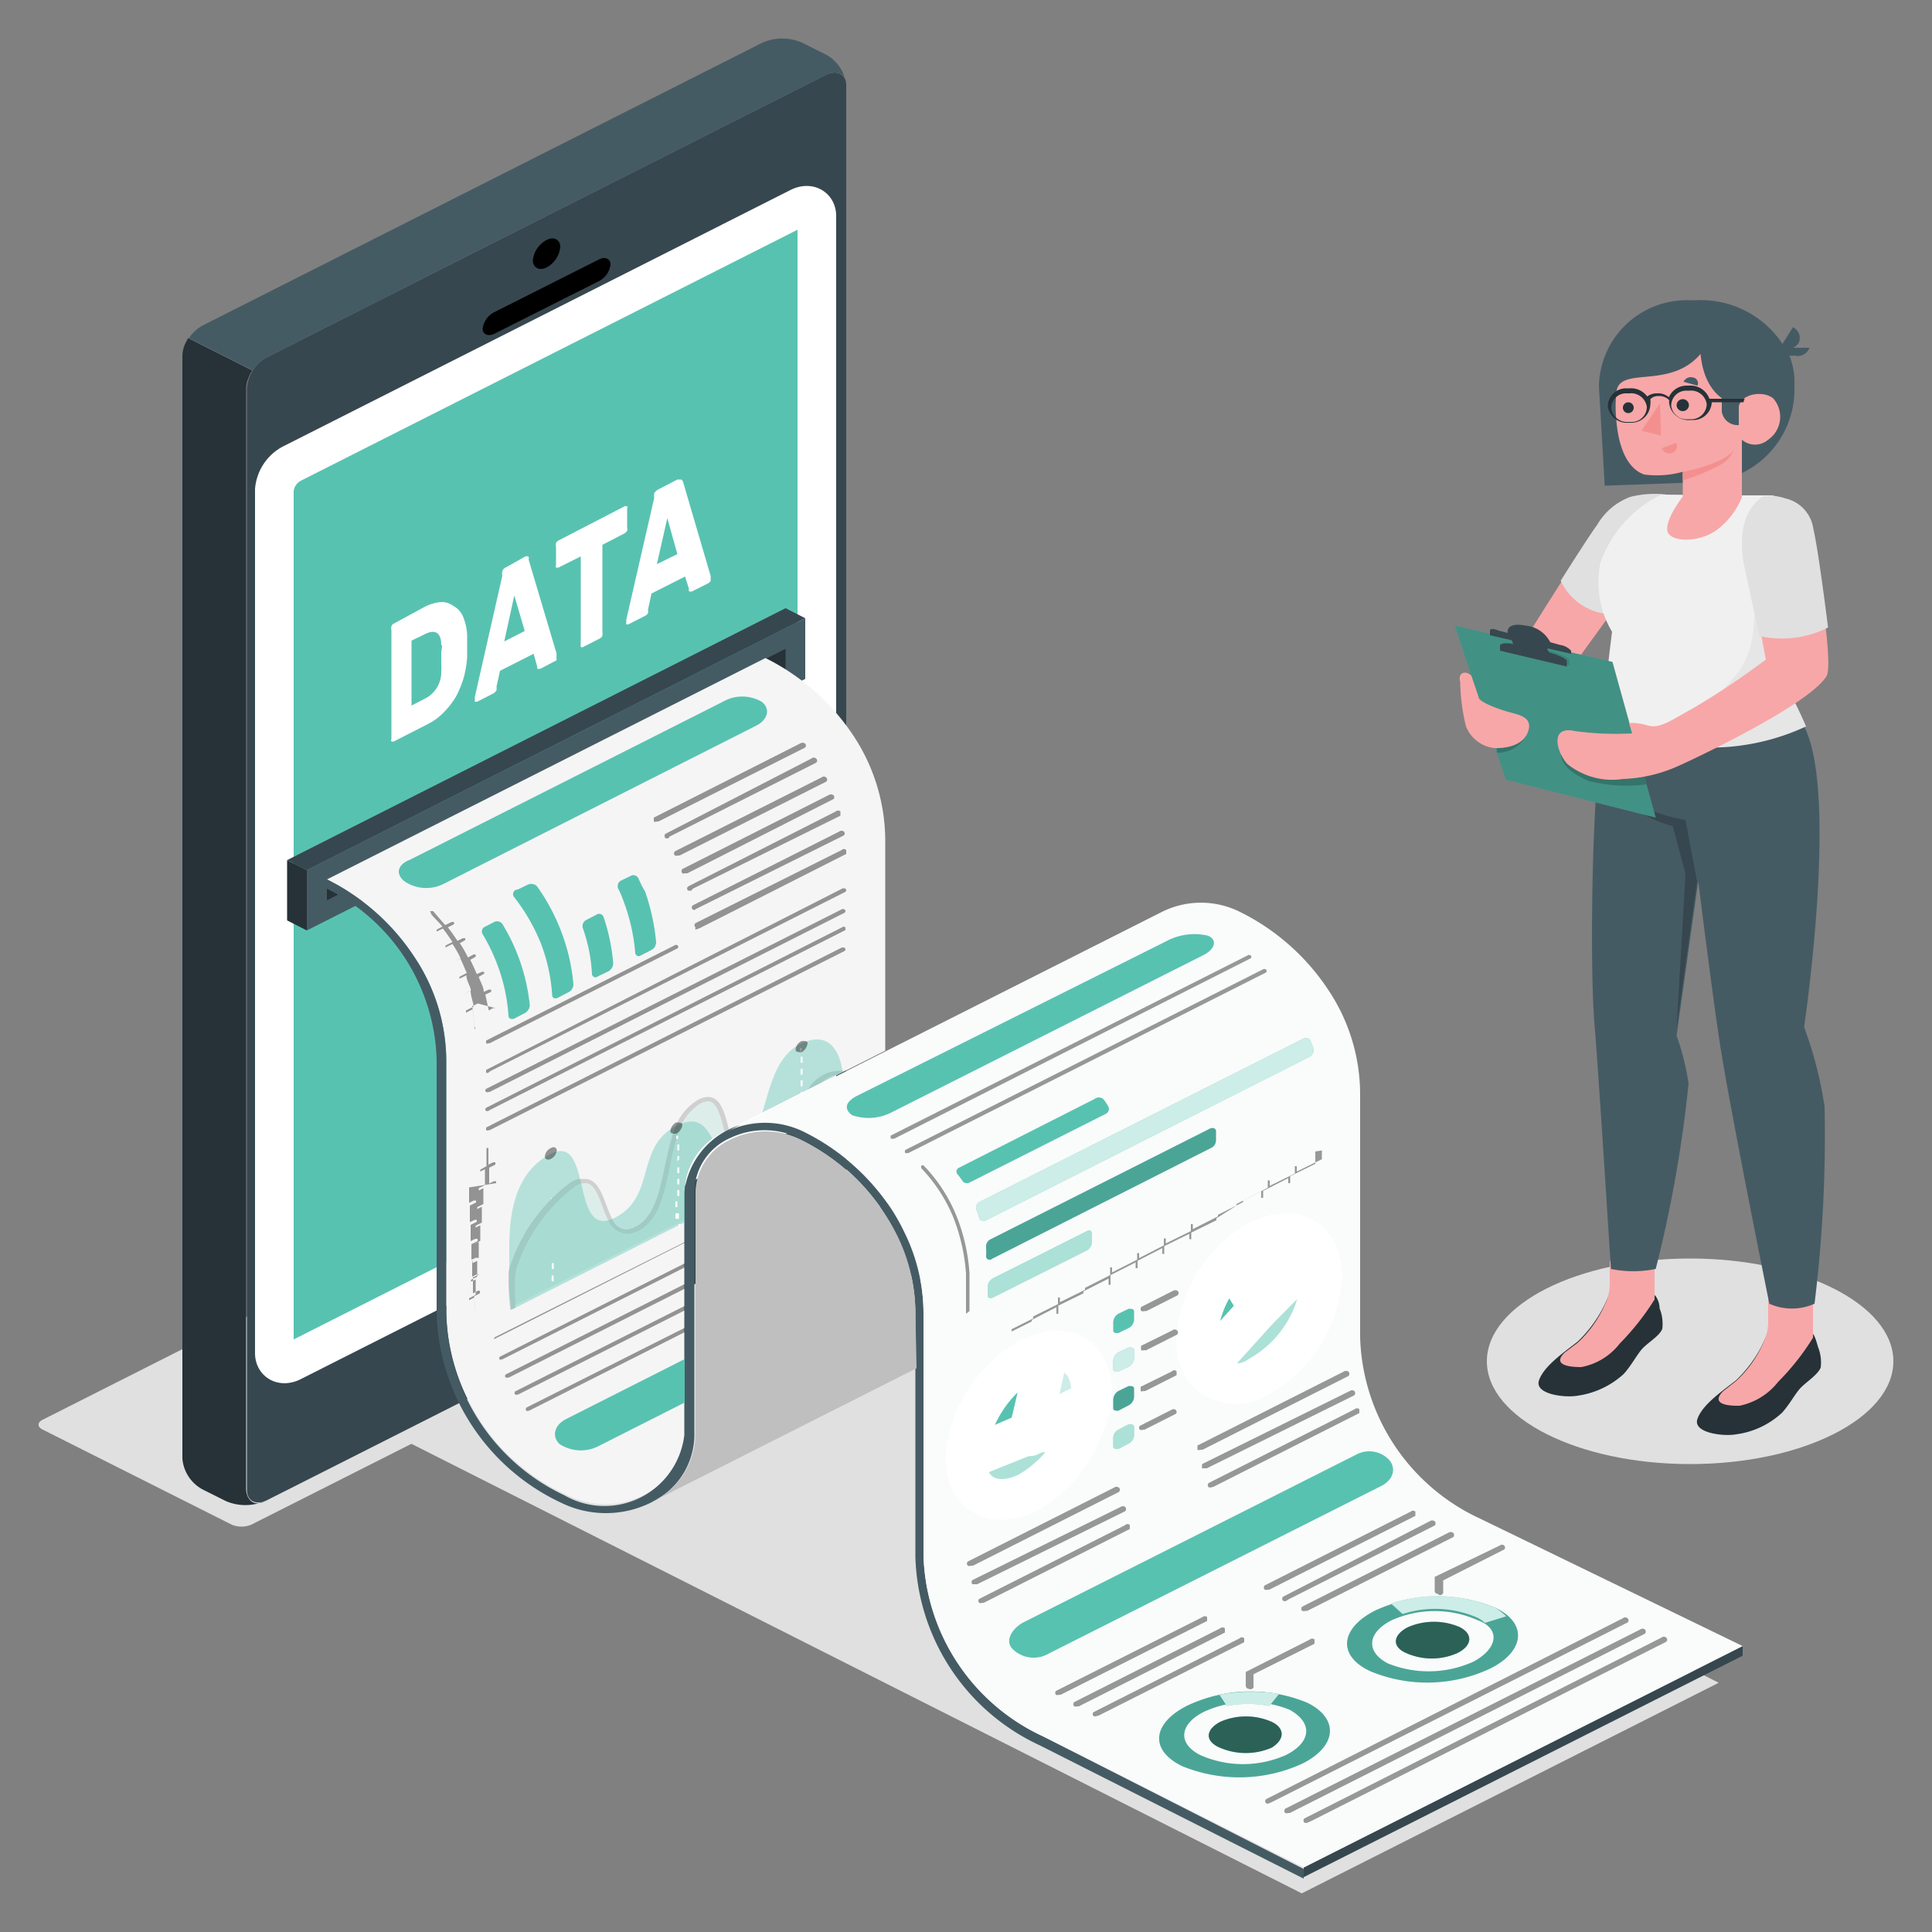 <svg xmlns="http://www.w3.org/2000/svg" xmlns:xlink="http://www.w3.org/1999/xlink" viewBox="0 0 50 50"><rect x="0" y="0" width="50" height="50" fill="#808080" stroke="none"/><defs><clipPath id="a"><path d="M22.91,27.19l-2.5,1.26-1.54.78-.15.07a1.75,1.75,0,0,0-1,1.53v6.29a1.72,1.72,0,0,1-.83,1.44,2.21,2.21,0,0,1-1.24.37,2.27,2.27,0,0,1-1-.25A5.32,5.32,0,0,1,11.55,34V27.47a4.86,4.86,0,0,0-.83-2.71,5.76,5.76,0,0,0-2.26-2l11.35-5.73h0a5.86,5.86,0,0,1,2.27,2,4.94,4.94,0,0,1,.83,2.71v5.45Z" fill="none"/></clipPath></defs><title>landing</title><ellipse cx="43.74" cy="35.23" rx="5.26" ry="2.66" fill="#e0e0e0"/><polygon points="10.16 37.12 33.69 49 44.48 43.55 20.94 31.67 10.16 37.12" fill="#e0e0e0"/><path d="M6,39.46,1.11,37c-.15-.07-.15-.19,0-.26l17.12-8.65a.62.62,0,0,1,.53,0l4.87,2.46c.14.07.14.19,0,.26L6.5,39.46A.67.67,0,0,1,6,39.46Z" fill="#e0e0e0"/><path d="M21.37,1.94,6.92,9.24a1,1,0,0,0-.53.8V38.56c0,.29.24.41.53.26l14.45-7.3a1,1,0,0,0,.53-.79V2.21C21.9,1.92,21.66,1.8,21.37,1.94ZM21.14,28.1c0,.25-.2.41-.45.53L7.55,35.27c-.25.13-.45,0-.45-.23V12.71A.86.86,0,0,1,7.55,12L20.69,5.39c.25-.13.45,0,.45.22Z" fill="#37474f"/><path d="M6.85,38.85a1.28,1.28,0,0,1-1,0l-.6-.3a1,1,0,0,1-.53-.8V9.21a.79.79,0,0,1,.09-.35l.06-.11h0l1.66.84h0a.56.56,0,0,0-.09.17.72.72,0,0,0-.07.28V38.56C6.39,38.83,6.59,39,6.85,38.85Z" fill="#263238"/><path d="M14.27,32.67c.46-.24.83-.05.83.42a1.56,1.56,0,0,1-.83,1.25c-.46.23-.83,0-.83-.42A1.56,1.56,0,0,1,14.27,32.67Z" fill="#58c2b1"/><path d="M14.15,6.21c.19-.1.35,0,.35.18a.68.68,0,0,1-.35.53c-.2.1-.36,0-.36-.18A.67.67,0,0,1,14.15,6.21Z"/><path d="M12.79,8.08l2.72-1.37c.16-.08.29,0,.29.13a.55.55,0,0,1-.29.43L12.79,8.64c-.17.08-.3,0-.3-.13A.56.56,0,0,1,12.79,8.08Z"/><path d="M21.14,28.07c0,.26-.2.42-.45.54L7.55,35.25c-.25.12-.45,0-.45-.23V12.68A.86.86,0,0,1,7.55,12L20.69,5.36c.25-.12.45,0,.45.23Z" fill="#58c2b1" stroke="#fff" stroke-miterlimit="10"/><path d="M21.89,2.14c0-.24-.25-.33-.52-.2L6.92,9.24a1,1,0,0,0-.37.35L4.89,8.75a1,1,0,0,1,.38-.34l14.45-7.3a1.28,1.28,0,0,1,1.05,0l.6.3A1,1,0,0,1,21.89,2.14Z" fill="#455b64"/><path d="M11,15.7a1.18,1.18,0,0,1,.41-.12.51.51,0,0,1,.32.1A.56.56,0,0,1,12,16a1.38,1.38,0,0,1,.09.45V17a2.54,2.54,0,0,1-.09.54,2.65,2.65,0,0,1-.2.49,2.15,2.15,0,0,1-.32.41,1.49,1.49,0,0,1-.41.3l-.88.45s-.05,0-.06,0a.08.08,0,0,1,0-.07V16.3a.16.16,0,0,1,0-.09.11.11,0,0,1,.06-.07Zm.42,1c0-.33-.16-.43-.44-.28l-.33.16v1.68l.35-.18a.77.77,0,0,0,.42-.72,1.09,1.09,0,0,0,0-.18v-.31A1,1,0,0,0,11.44,16.7Z" fill="#fff"/><path d="M13.58,14.41a.09.09,0,0,1,.1,0,.1.1,0,0,1,0,.07l.72,2.42a.13.13,0,0,1,0,.06.19.19,0,0,1,0,.07.1.1,0,0,1,0,.06L14,17.3a.12.12,0,0,1-.1,0s0,0,0-.06l-.09-.32-.87.44-.09.41a.36.36,0,0,1,0,.09.2.2,0,0,1-.09.09l-.41.21a0,0,0,0,1-.06,0,.08.08,0,0,1,0-.05.45.45,0,0,1,0-.08l.71-3.13a.31.31,0,0,1,0-.12.17.17,0,0,1,.1-.1Zm-.53,2.19.53-.27-.27-.92Z" fill="#fff"/><path d="M16.17,13.1h.06a.09.09,0,0,1,0,.07v.47a.19.19,0,0,1,0,.1l-.06.06-.58.3v2.26a.29.29,0,0,1,0,.09.14.14,0,0,1-.06.07l-.43.22a.06.06,0,0,1-.07,0,.12.12,0,0,1,0-.07V14.4l-.58.29h-.06a.09.09,0,0,1,0-.07v-.47a.22.22,0,0,1,0-.1.17.17,0,0,1,.06-.06Z" fill="#fff"/><path d="M17.53,12.41s.08,0,.1,0a.12.12,0,0,1,.05.07l.71,2.42a.14.14,0,0,1,0,.06.31.31,0,0,1,0,.08l-.05.05-.42.21a.1.1,0,0,1-.09,0,.09.09,0,0,1,0-.06l-.1-.32-.87.44-.09.42a.23.23,0,0,1,0,.09.21.21,0,0,1-.1.08l-.41.21h-.05a.14.14,0,0,1,0-.06.2.2,0,0,1,0-.07l.72-3.14a.56.56,0,0,1,0-.12.24.24,0,0,1,.1-.1ZM17,14.6l.53-.26-.26-.93Z" fill="#fff"/><path d="M43,12.8a1.7,1.7,0,0,0-1.43.57c-.39.4-2.28,3.47-2.28,3.47s.36.87,1.13.79l1.45-2Z" fill="#f7a7a8"/><path d="M43.13,12.8a2.56,2.56,0,0,0-.94.06,1.67,1.67,0,0,0-.86.73c-.21.28-.94,1.44-.94,1.44a1.51,1.51,0,0,0,1.37.87Z" fill="#e0e0e0"/><path d="M45.76,34.59v-.14a3.33,3.33,0,0,1-.83,1.27c-.37.29-.87.63-1,1s.69.46,1,.4a2.16,2.16,0,0,0,1.19-.56c.19-.21.32-.46.46-.62s.47-.36.54-.55a1.07,1.07,0,0,0-.07-.53c-.05-.18-.11-.38-.18-.36v.11a1,1,0,0,1-.58.17C46.17,34.74,45.76,34.71,45.76,34.59Z" fill="#263238"/><path d="M44.6,36l.33-.26a2.94,2.94,0,0,0,.71-1,1.25,1.25,0,0,0,.12-.54v-.58h1.16v1h0v0h0a6.32,6.32,0,0,1-.9,1.14,1.7,1.7,0,0,1-1,.62C44.54,36.39,44.32,36.27,44.6,36Z" fill="#f7a7a8"/><path d="M41.66,33.59v-.14a3.33,3.33,0,0,1-.83,1.27c-.37.29-.87.63-1,1s.69.46,1,.4a2.23,2.23,0,0,0,1.19-.56c.19-.21.32-.46.46-.63s.47-.35.54-.54a1.07,1.07,0,0,0-.07-.53c0-.18-.11-.38-.18-.36v.11a1,1,0,0,1-.58.17C42.07,33.73,41.66,33.7,41.66,33.59Z" fill="#263238"/><path d="M40.5,35l.33-.25a3,3,0,0,0,.71-1,1.25,1.25,0,0,0,.12-.54v-.58h1.16v1h0v0h0a6.69,6.69,0,0,1-.9,1.14,1.64,1.64,0,0,1-1,.61C40.44,35.38,40.22,35.26,40.5,35Z" fill="#f7a7a8"/><path d="M46.69,18.8c.9,1.72,0,7.78,0,7.78a10.32,10.32,0,0,1,.53,2.06,35.59,35.59,0,0,1-.26,5.1,1.43,1.43,0,0,1-1.17,0s-1.11-5.49-1.31-6.94c-.19-1.26-.53-4-.53-4l-.56,4a6.75,6.75,0,0,1,.31,1.24,33,33,0,0,1-.85,4.8,2.89,2.89,0,0,1-1.16,0s-.33-5.24-.42-6.27c-.15-1.71-.06-7.07.3-8.09Z" fill="#455b64"/><path d="M43.92,22.81l-.3-1.59a5,5,0,0,1-1.79-.69,3.17,3.17,0,0,0,1.46.85l.33,1.23-.23,4Z" fill="#37474f"/><path d="M45.1,12.82h0l.71,0c.49,0,.61.68.82,1.05a1.54,1.54,0,0,1,0,1.31l-.8,2s.37.8.81,1.55c-2,1-4.54.47-5.15-.25,0-.15.13-1.35.23-2.13a2.48,2.48,0,0,1-.3-1.79A3.1,3.1,0,0,1,43,12.8Z" fill="#f1f0f0"/><path d="M46.83,9l-.42,0a.45.45,0,0,0,.13-.11.3.3,0,0,0-.14-.42l-.27.43A2.53,2.53,0,0,0,43.9,7.77h-.22A2.27,2.27,0,0,0,41.38,10c.07,1.21.15,2.57.15,2.57L44,12.48a2.4,2.4,0,0,0,2.44-2.37l0-.32a2,2,0,0,0-.13-.59.21.21,0,0,0,.12,0A.33.33,0,0,0,46.83,9Z" fill="#455b64"/><path d="M41.83,10.17a3.42,3.42,0,0,0,0,.7c.09,1.09.52,1.34.72,1.41a2.5,2.5,0,0,0,1-.07v.64s-.45.58-.4.88.78.33,1.26,0a2,2,0,0,0,.67-.86V11.38a.52.52,0,0,0,.68,0,.72.72,0,0,0,.13-1.07c-.26-.21-.8-.12-.88.18,0,0-.88-.06-1-1.33C43.2,10.11,41.88,9.44,41.83,10.17Z" fill="#f7a7a8"/><path d="M45,10.43,45,11h0a.41.41,0,0,1-.44-.35l0-.6Z" fill="#455b64"/><path d="M43.39,10.49a.16.16,0,0,0,.16.15.16.16,0,0,0,.16-.15.16.16,0,0,0-.32,0Z" fill="#263238"/><path d="M43.38,11.46,43,11.6a.23.23,0,0,0,.29.12A.19.19,0,0,0,43.38,11.46Z" fill="#f3908f"/><path d="M43.57,9.88l.36.1a.15.15,0,0,0-.11-.21A.21.21,0,0,0,43.57,9.88Z" fill="#455b64"/><path d="M42,10.55a.14.14,0,0,0,.16.14.14.14,0,1,0-.16-.14Z" fill="#263238"/><polygon points="42.96 10.44 42.99 11.27 42.48 11.15 42.96 10.44" fill="#f3908f"/><path d="M43.55,12.21c.4-.07,1.22-.31,1.33-.6a.76.76,0,0,1-.27.37,4.73,4.73,0,0,1-1.06.45Z" fill="#f3908f"/><path d="M44.59,19c.66-.14.79-.35.61-.93,0,0,0,0,0-.06-.13-.27-.65-.11-.65-.11s.21-.23.45-.52a2.24,2.24,0,0,0,.38-1.13l.09-1a.63.63,0,0,0,.32-.77l.8-.43.14.1a1.55,1.55,0,0,1,0,1.1l-.8,2a11.15,11.15,0,0,1,.81,1.55,5.85,5.85,0,0,1-4.31.25A6.61,6.61,0,0,0,44.59,19Z" fill="#e6e6e6"/><path d="M45.15,10.32l-.91,0a.52.52,0,0,0-.52-.34h-.08a.5.5,0,0,0-.45.3.42.42,0,0,0-.3-.1.4.4,0,0,0-.26.08.52.52,0,0,0-.46-.21h-.08a.47.47,0,0,0-.48.47.5.5,0,0,0,.54.42h.07a.49.49,0,0,0,.49-.47.57.57,0,0,0,0-.14.28.28,0,0,1,.22-.08.34.34,0,0,1,.27.11h0a.28.28,0,0,0,0,.09.5.5,0,0,0,.54.42h.07a.48.48,0,0,0,.49-.46v0l.82,0Zm-2.93.6h-.08a.41.41,0,0,1-.44-.35.38.38,0,0,1,.4-.39h.07a.41.41,0,0,1,.45.35A.39.39,0,0,1,42.22,10.92Zm1.55-.07h-.08a.4.4,0,0,1-.44-.35.39.39,0,0,1,.4-.39h.07a.41.41,0,0,1,.45.35A.4.4,0,0,1,43.77,10.85Z" fill="#263238"/><polygon points="37.65 16.19 41.73 17.13 42.85 21.16 38.97 20.18 37.65 16.19" fill="#58c2b1"/><polygon points="37.65 16.19 41.73 17.13 42.85 21.16 38.97 20.18 37.65 16.19" opacity="0.25"/><path d="M40.4,19.52c0,.22.2.47.71.69a4,4,0,0,0,1.5.09l-.14-.5Z" opacity="0.2"/><g opacity="0.2"><path d="M39.49,19.05a.83.83,0,0,1-.75.43l0-.12Z"/></g><g opacity="0.1"><path d="M38.88,16.83l0-.14c0-.07.22-.07.54,0l.6.13c.31.08.58.19.6.27l0,.13Z"/></g><path d="M38.56,16.32c0-.05.09-.06.22,0l.24.06s-.07-.29.46-.19a.8.8,0,0,1,.64.43l.25.07a.48.48,0,0,1,.29.15l0,.08-2.1-.48Z" fill="#37474f"/><path d="M38.85,16.46c.2.05.28.07.3.18a1.55,1.55,0,0,1,.05.23l.93.22s0-.17-.06-.24,0-.1.17-.07v-.05l-1.46-.32Z" fill="#37474f"/><path d="M38.82,16.84l0-.13c0-.08.22-.08.53,0l.6.14c.32.07.59.19.6.26l0,.14Z" fill="#37474f"/><path d="M38.08,17.49l.19.56c0,.11.49.3.79.38s.62.15.48.52-.62.42-.87.41a.9.9,0,0,1-.73-.56,5.09,5.09,0,0,1-.15-1.15C37.72,17.4,37.93,17.34,38.08,17.49Z" fill="#f7a7a8"/><path d="M45.72,12.85a1.11,1.11,0,0,1,1.15.84c.09.55.6,3.48.4,3.81-.47.76-3.55,2.2-3.85,2.33a3.8,3.8,0,0,1-1.42.33,1.85,1.85,0,0,1-1.44-.39c-.29-.33-.45-1,.2-.85a7.8,7.8,0,0,0,1.48.06l-.08-.27a1.46,1.46,0,0,1,.5.07c.32.08.62-.16,1.19-.47a20.57,20.57,0,0,0,1.85-1.24l-.46-2.44A3.61,3.61,0,0,1,45.72,12.85Z" fill="#f7a7a8"/><path d="M45.62,12.85a1.19,1.19,0,0,1,.59.05.94.94,0,0,1,.72.79c.13.54.38,2.55.38,2.55a2.65,2.65,0,0,1-1.78.22l-.39-1.82S44.83,13.37,45.62,12.85Z" fill="#e0e0e0"/><polygon points="7.94 22.52 20.84 16 20.84 17.57 7.94 24.08 7.94 22.52" fill="#455b64"/><polygon points="8.46 22.78 8.46 23.3 20.33 17.31 20.33 16.79 8.46 22.78" fill="#263238"/><polygon points="7.94 22.52 7.43 22.26 20.33 15.74 20.84 16 7.94 22.52" fill="#37474f"/><polygon points="7.43 22.26 7.94 22.52 7.94 24.08 7.43 23.82 7.43 22.26" fill="#263238"/><polygon points="45.1 42.85 33.74 48.58 33.74 48.33 45.1 42.6 45.1 42.85" fill="#37474f"/><path d="M22.91,27.19l-2.5,1.26-1.54.78-.15.07a1.75,1.75,0,0,0-1,1.53v6.29a1.72,1.72,0,0,1-.83,1.44,2.21,2.21,0,0,1-1.24.37,2.27,2.27,0,0,1-1-.25A5.32,5.32,0,0,1,11.55,34V27.47a4.86,4.86,0,0,0-.83-2.71,5.76,5.76,0,0,0-2.26-2l11.35-5.73h0a5.86,5.86,0,0,1,2.27,2,4.94,4.94,0,0,1,.83,2.71v5.45Z" fill="#f5f5f5"/><path d="M27,44.94a5.33,5.33,0,0,1-3.1-4.69V34a4.73,4.73,0,0,0-.49-2.1,5.24,5.24,0,0,0-.34-.61,5.79,5.79,0,0,0-2.27-2h0a2.08,2.08,0,0,0-3.09,1.56v6.29a2.08,2.08,0,0,1-3.1,1.56A5.32,5.32,0,0,1,11.55,34V27.47a4.86,4.86,0,0,0-.83-2.71,5.76,5.76,0,0,0-2.26-2V23a5.09,5.09,0,0,1,2.84,4.43V34a5.59,5.59,0,0,0,3.22,4.89,2.63,2.63,0,0,0,2.32,0l.13-.07h0a1.94,1.94,0,0,0,1-1.68V30.83a1.55,1.55,0,0,1,.91-1.37,2.06,2.06,0,0,1,1.81,0A5.49,5.49,0,0,1,23.23,32a4.57,4.57,0,0,1,.46,2v6.29a5.55,5.55,0,0,0,3.22,4.88l6.83,3.45v-.25Z" fill="#455b64"/><path d="M45.1,42.6,33.74,48.33,27,44.94a5.33,5.33,0,0,1-3.1-4.69V34a4.73,4.73,0,0,0-.49-2.1,5.24,5.24,0,0,0-.34-.61,5.79,5.79,0,0,0-2.27-2,2.27,2.27,0,0,0-2,0l1.54-.78,3.09-1.56,6.62-3.34h0a2.26,2.26,0,0,1,2.06,0,5.83,5.83,0,0,1,2.26,2,4.86,4.86,0,0,1,.83,2.71v6.29a5.34,5.34,0,0,0,3.1,4.69Z" fill="#fafbfb"/><path d="M23.69,34a4.57,4.57,0,0,0-.46-2,5.49,5.49,0,0,0-2.51-2.51,2.06,2.06,0,0,0-1.81,0A1.55,1.55,0,0,0,18,30.83v6.29a1.94,1.94,0,0,1-1,1.68h0l-.13.07,6.85-3.46Z" fill="#e0e0e0"/><path d="M23.69,34a4.57,4.57,0,0,0-.46-2,5.49,5.49,0,0,0-2.51-2.51,2.06,2.06,0,0,0-1.81,0A1.55,1.55,0,0,0,18,30.83v6.29a1.94,1.94,0,0,1-1,1.68h0l-.13.07,6.85-3.46Z" opacity="0.15"/><g clip-path="url(#a)"><path d="M10.47,22.81a1,1,0,0,0,1,.07l8.1-4.1c.3-.15.38-.44.14-.62a1,1,0,0,0-1,0l-8.1,4.09C10.27,22.38,10.24,22.63,10.47,22.81Z" fill="#58c2b1"/><path d="M17,21.26a.09.09,0,0,1-.08,0s0-.08,0-.1l3.79-1.92a.11.11,0,0,1,.12,0,.07.07,0,0,1,0,.11l-3.79,1.91Z" opacity="0.4"/><path d="M17.3,21.69a.09.09,0,0,1-.08,0,.08.08,0,0,1,0-.11L21,19.63a.09.09,0,0,1,.12,0,.07.07,0,0,1,0,.11l-3.79,1.91Z" opacity="0.4"/><path d="M17.54,22.14a.08.08,0,0,1-.07,0,.07.07,0,0,1,0-.11l3.79-1.91a.09.09,0,0,1,.12,0,.07.07,0,0,1,0,.11l-3.79,1.91Z" opacity="0.4"/><path d="M17.74,22.6a.12.12,0,0,1-.08,0,.08.08,0,0,1,0-.11l3.78-1.91a.11.11,0,0,1,.13,0,.07.07,0,0,1,0,.1l-3.78,1.92Z" opacity="0.4"/><path d="M17.89,23.05s-.07,0-.08,0a.07.07,0,0,1,0-.11L21.63,21a.09.09,0,0,1,.12,0s0,.08,0,.11L17.93,23Z" opacity="0.4"/><path d="M18,23.54a.08.08,0,0,1-.07,0,.07.07,0,0,1,0-.11l3.79-1.91a.1.1,0,0,1,.12,0,.07.07,0,0,1,0,.1L18,23.53Z" opacity="0.4"/><path d="M18,24.06A.1.1,0,0,1,18,24a.07.07,0,0,1,0-.11L21.78,22a.08.08,0,0,1,.12,0s0,.08,0,.1l-3.79,1.92Z" opacity="0.4"/><path d="M12.64,27.76a.06.06,0,0,1-.06,0,0,0,0,0,1,0-.07L21.79,23a.1.1,0,0,1,.09,0,.05.05,0,0,1,0,.08l-9.19,4.64Z" opacity="0.4"/><path d="M12.64,28.26a.06.06,0,0,1-.06,0,.05.05,0,0,1,0-.08l9.19-4.64a.08.08,0,0,1,.09,0,.05.05,0,0,1,0,.08l-9.19,4.64Z" opacity="0.4"/><path d="M12.64,28.75a.08.08,0,0,1-.06,0,.05.05,0,0,1,0-.08L21.79,24a.07.07,0,0,1,.09,0,0,0,0,0,1,0,.07l-9.19,4.65Z" opacity="0.4"/><path d="M12.64,29.25a.06.06,0,0,1-.06,0,0,0,0,0,1,0-.07l9.19-4.65a.1.1,0,0,1,.09,0,.05.05,0,0,1,0,.08l-9.19,4.64Z" opacity="0.4"/><path d="M12.64,27a.06.06,0,0,1-.06,0,0,0,0,0,1,0-.07l4.87-2.46a.07.07,0,0,1,.09,0,.05.05,0,0,1,0,.07L12.67,27Z" opacity="0.4"/><path d="M12.5,24.19a5,5,0,0,1,.45,1,4.58,4.58,0,0,1,.21,1.1c0,.07.07.1.15.07l.27-.14a.24.24,0,0,0,.13-.21A5,5,0,0,0,13,23.91a.17.17,0,0,0-.21-.05l-.27.14A.14.14,0,0,0,12.5,24.19Z" fill="#58c2b1"/><path d="M13.3,23.21A4.93,4.93,0,0,1,14,24.42a4.58,4.58,0,0,1,.29,1.33c0,.08.07.11.15.07l.27-.14a.23.23,0,0,0,.13-.21,5.05,5.05,0,0,0-.3-1.32,5.16,5.16,0,0,0-.64-1.21.21.21,0,0,0-.23-.05l-.27.13A.12.12,0,0,0,13.3,23.21Z" fill="#58c2b1"/><path d="M15.44,23.67l-.27.14a.18.18,0,0,0-.09.2,4.18,4.18,0,0,1,.24,1.19.09.09,0,0,0,.15.07l.27-.13a.24.24,0,0,0,.13-.21,5,5,0,0,0-.25-1.2A.12.12,0,0,0,15.44,23.67Z" fill="#58c2b1"/><path d="M16.52,22.73a.14.14,0,0,0-.2-.06l-.27.13A.17.17,0,0,0,16,23a2.52,2.52,0,0,1,.14.33,4.92,4.92,0,0,1,.3,1.33.09.09,0,0,0,.14.07l.27-.14a.23.23,0,0,0,.13-.21,5.47,5.47,0,0,0-.29-1.32C16.61,22.94,16.57,22.83,16.52,22.73Z" fill="#58c2b1"/><path d="M12.82,26.09a0,0,0,0,0-.06,0l-.11.06-.09-.41.15-.07a0,0,0,0,0,0-.06s0,0-.06,0l-.13.06c0-.13-.09-.26-.13-.39l.14-.08a0,0,0,0,0,0-.05s0,0-.06,0l-.13.06c-.05-.12-.11-.25-.17-.37h0l.14-.08a0,0,0,0,0,0-.05.06.06,0,0,0-.07,0l-.13.07a2.71,2.71,0,0,0-.21-.37l.14-.08s0,0,0-.05a0,0,0,0,0-.06,0l-.14.07c-.08-.12-.16-.24-.25-.35l.16-.08s0,0,0-.06a0,0,0,0,0-.06,0l-.17.08-.31-.36s0,0-.06,0,0,0,0,.05.21.23.3.35l-.15.08s0,0,0,.05,0,0,0,0h0l.16-.08c.09.11.17.23.25.35l-.18.09a0,0,0,0,0,0,.05l0,0h0l.18-.09a2.71,2.71,0,0,1,.21.37l-.19.09s0,0,0,0,0,0,0,0h0l.18-.09h0c.06.12.11.25.17.38l-.19.1s0,0,0,.05a.05.05,0,0,0,0,0h0l.18-.09c0,.13.09.26.12.39l-.18.1s0,0,0,0,0,0,0,0h0l.17-.09c0,.14.06.27.08.41l-.2.1a0,0,0,0,0,0,.06l0,0h0l.17-.09a4.4,4.4,0,0,1,.05.51.07.07,0,0,0,0,0h0s.05,0,0-.05a5,5,0,0,0-.06-.54l.15-.07A0,0,0,0,0,12.82,26.09Z" opacity="0.4"/><g opacity="0.15"><path d="M13.28,33.8a6.7,6.7,0,0,1,0-.89,4.44,4.44,0,0,1,1.6-2.28.89.89,0,0,1,.19-.07h.09c.26,0,.38.33.5.64a3.34,3.34,0,0,0,.16.38.47.47,0,0,0,.41.29.6.6,0,0,0,.27-.07c.49-.24.63-.9.78-1.59a6.87,6.87,0,0,1,.23-.92,1.31,1.31,0,0,1,.6-.78.46.46,0,0,1,.23-.07c.28,0,.39.44.49.86a3.33,3.33,0,0,0,.2.65c.11.21.24.31.41.31a.75.75,0,0,0,.3-.08,2,2,0,0,0,.94-1.31,1.59,1.59,0,0,1,.68-1,.75.75,0,0,1,.3-.08l.12,0a1.67,1.67,0,0,1,0,.24v1a2.82,2.82,0,0,0,.05.47Z" fill="#58c2b1"/><path d="M21.88,29.52c0-.15,0-.32-.05-.5V28a1.68,1.68,0,0,0,0-.28.53.53,0,0,0-.18,0h0a.75.75,0,0,0-.33.09c-.87.45-.54,1.77-1.63,2.32a.56.56,0,0,1-.26.07.4.4,0,0,1-.35-.27c-.26-.51-.25-1.54-.75-1.54a.56.56,0,0,0-.26.07,1.4,1.4,0,0,0-.63.82c-.32.89-.3,2.14-1,2.47a.49.49,0,0,1-.24.07.41.41,0,0,1-.35-.26c-.21-.39-.29-1.05-.72-1.05H15a.59.59,0,0,0-.22.08,4.44,4.44,0,0,0-1.62,2.31,6.44,6.44,0,0,0,.05,1l.13-.06a.33.33,0,0,1,0-.12,5.3,5.3,0,0,1,0-.8,4.35,4.35,0,0,1,1.56-2.23.67.67,0,0,1,.18-.07h.07c.22,0,.33.3.44.6a3.34,3.34,0,0,0,.16.38.56.56,0,0,0,.47.33.83.83,0,0,0,.31-.08c.51-.26.65-.92.8-1.63a6.37,6.37,0,0,1,.23-.91,1.31,1.31,0,0,1,.58-.76.54.54,0,0,1,.19-.05c.23,0,.33.43.43.81a2.85,2.85,0,0,0,.2.66.52.52,0,0,0,.47.34.75.75,0,0,0,.33-.09,2,2,0,0,0,1-1.33,1.58,1.58,0,0,1,.66-1,.54.54,0,0,1,.26-.07h.07c0,.12,0,.19,0,.2v1a4.23,4.23,0,0,0,0,.43.29.29,0,0,0,0,.12l.11-.06"/></g><g opacity="0.4"><path d="M13.18,32.39v.51a5.39,5.39,0,0,0,.05,1l8.65-4.37c0-.15,0-.32-.05-.5V28s0-1.49-1.08-1-.82,2.4-1.63,2.81-.54-1.22-1.62-.67S17,31,15.88,31.53s-.54-2.21-1.62-1.67S13.18,31.77,13.18,32.39Z" fill="#58c2b1"/></g><path d="M12.78,34.66l0,0a0,0,0,0,1,0,0L22,30A.06.06,0,0,1,22,30,0,0,0,0,1,22,30l-9.2,4.61Z" opacity="0.4"/><path d="M14.26,30.13a0,0,0,0,1,0,0V30a0,0,0,0,1,0,0,0,0,0,0,1,0,0v.08A0,0,0,0,1,14.26,30.13Z" fill="#fff"/><path d="M14.28,33.16a0,0,0,0,1,0,0,.76.76,0,0,1,0-.15s0,0,0,0,0,0,.05,0a.76.76,0,0,0,0,.15s0,0,0,0Zm0-.31s0,0,0,0v-.16a0,0,0,0,1,0,0,0,0,0,0,1,.05,0v.15s0,0-.05,0Zm0-.3a0,0,0,0,1,0,0v-.15a0,0,0,0,1,0,0h0a0,0,0,0,1,0,0v.15a0,0,0,0,1,0,0Zm0-.3a0,0,0,0,1,0,0v-.15a0,0,0,0,1,0,0h0a0,0,0,0,1,0,0v.15a0,0,0,0,1,0,0Zm0-.3a0,0,0,0,1,0,0v-.15s0,0,0,0a0,0,0,0,1,0,0v.15A0,0,0,0,1,14.26,32Zm0-.31s0,0,0,0v-.15a0,0,0,0,1,0,0,0,0,0,0,1,0,0v.15A0,0,0,0,1,14.26,31.64Zm0-.3a0,0,0,0,1,0,0v-.15a0,0,0,0,1,0,0,0,0,0,0,1,0,0v.15A0,0,0,0,1,14.26,31.34Zm0-.3h0a0,0,0,0,1,0,0v-.15s0,0,0,0a0,0,0,0,1,0,0V31A0,0,0,0,1,14.26,31Zm0-.31h0s0,0,0,0v-.16a0,0,0,0,1,0,0,0,0,0,0,1,0,0v.16S14.28,30.73,14.26,30.73Zm0-.3a0,0,0,0,1,0,0v-.15a0,0,0,0,1,0,0h0a0,0,0,0,1,0,0v.15A0,0,0,0,1,14.26,30.43Z" fill="#fff"/><path d="M14.31,33.38s0,0,0,0a.22.22,0,0,1,0-.08s0,0,0,0a.05.05,0,0,1,0,0,.22.22,0,0,0,0,.08,0,0,0,0,1,0,0Z" fill="#fff"/><path d="M20.75,27.2a0,0,0,0,1-.05,0v-.08a0,0,0,0,1,.05,0h0a0,0,0,0,1,0,0v.08A0,0,0,0,1,20.75,27.2Z" fill="#fff"/><path d="M20.77,30.23a0,0,0,0,1,0,0c0-.05,0-.1,0-.15a0,0,0,0,1,.05,0,0,0,0,0,1,0,0c0,.05,0,.1,0,.15a0,0,0,0,1,0,0Zm0-.3a0,0,0,0,1,0,0c0-.05,0-.1,0-.15s0,0,.05,0h0a0,0,0,0,1,0,0c0,.05,0,.1,0,.15a0,0,0,0,1-.05,0Zm0-.31s-.05,0-.05,0v-.15a0,0,0,0,1,.05,0h0a0,0,0,0,1,0,0v.15a0,0,0,0,1,0,0Zm0-.3a0,0,0,0,1-.05,0v-.15a0,0,0,0,1,.05,0h0a0,0,0,0,1,0,0v.15a0,0,0,0,1,0,0Zm0-.3a0,0,0,0,1-.05,0v-.15a0,0,0,0,1,.05,0,0,0,0,0,1,0,0V29A0,0,0,0,1,20.75,29Zm0-.3a0,0,0,0,1-.05,0v-.16s0,0,.05,0,0,0,0,0v.16A0,0,0,0,1,20.75,28.72Zm0-.31s-.05,0-.05,0v-.15a0,0,0,0,1,.05,0,0,0,0,0,1,0,0v.15A0,0,0,0,1,20.75,28.41Zm0-.3h0a0,0,0,0,1-.05,0v-.15a0,0,0,0,1,.05,0,0,0,0,0,1,0,0v.15A0,0,0,0,1,20.75,28.11Zm0-.3h0a0,0,0,0,1-.05,0v-.15s0,0,.05,0a0,0,0,0,1,0,0v.15A0,0,0,0,1,20.75,27.81Zm0-.31h0s-.05,0-.05,0v-.15a0,0,0,0,1,.05,0,0,0,0,0,1,0,0v.15A0,0,0,0,1,20.75,27.5Z" fill="#fff"/><path d="M20.8,30.46a0,0,0,0,1,0,0v-.08s0,0,0,0,0,0,0,0l0,.07a.07.07,0,0,1,0,.05Z" fill="#fff"/><path d="M17.5,29.47a0,0,0,0,1,0,0v-.08a0,0,0,0,1,0,0,0,0,0,0,1,.05,0v.08A0,0,0,0,1,17.5,29.47Z" fill="#fff"/><path d="M17.53,31.54a0,0,0,0,1-.05,0c0-.05,0-.09,0-.14a0,0,0,0,1,.09,0s0,.1,0,.15a0,0,0,0,1,0,0Zm0-.3s-.05,0-.05,0v-.15a0,0,0,0,1,0,0h0a0,0,0,0,1,.05,0v.14a0,0,0,0,1,0,0Zm0-.29a0,0,0,0,1,0,0v-.15a0,0,0,0,1,0,0h0a0,0,0,0,1,.05,0v.15a0,0,0,0,1-.05,0Zm0-.3a0,0,0,0,1,0,0v-.14a0,0,0,0,1,0,0h0s.05,0,.05,0v.14s0,0-.05,0Zm0-.29a0,0,0,0,1,0,0v-.15a0,0,0,0,1,0,0,0,0,0,0,1,.05,0v.15A0,0,0,0,1,17.5,30.36Zm0-.3h0a0,0,0,0,1,0,0v-.14a0,0,0,0,1,0,0s.05,0,.05,0V30S17.53,30.06,17.5,30.06Zm0-.29h0a0,0,0,0,1,0,0v-.15a0,0,0,0,1,0,0,0,0,0,0,1,.05,0v.15A0,0,0,0,1,17.5,29.77Z" fill="#fff"/><path d="M17.56,31.76s0,0,0,0v-.08a0,0,0,0,1,0,0,0,0,0,0,1,.05,0v.08a0,0,0,0,1,0,0Z" fill="#fff"/><path d="M14.26,29.71c.08-.05.15,0,.15.06a.28.28,0,0,1-.15.22c-.09.05-.16,0-.16-.06A.27.27,0,0,1,14.26,29.71Z" opacity="0.4"/><path d="M17.5,29.05c.09,0,.16,0,.16.07a.3.3,0,0,1-.16.22c-.08,0-.15,0-.15-.07A.28.28,0,0,1,17.5,29.05Z" opacity="0.4"/><path d="M20.75,26.94c.08,0,.15,0,.15.06a.32.32,0,0,1-.15.23c-.09,0-.16,0-.16-.07A.27.27,0,0,1,20.75,26.94Z" opacity="0.4"/><path d="M12.84,30.62a0,0,0,0,0,0-.05s0,0-.06,0l-.12.06v-.41l.16-.08a0,0,0,0,0,0-.06s0,0-.06,0l-.12.06v-.43a0,0,0,0,0,0,0,0,0,0,0,0-.05,0v.47l-.16.09a0,0,0,0,0,0,.05l0,0s0,0,0,0l.12-.06v.41l-.16.08a0,0,0,0,0,0,.06l0,0h0l.12-.06v.41l-.16.08s0,0,0,.05,0,0,0,0h0l.12-.06v.41l-.16.08a0,0,0,0,0,0,.05.05.05,0,0,0,0,0h0l.12-.06v.4l-.16.09a0,0,0,0,0,0,0,.05.05,0,0,0,0,0s0,0,0,0l.12-.06v.41l-.16.08a0,0,0,0,0,0,.06.05.05,0,0,0,0,0h0l.12-.06v.41l-.16.08a0,0,0,0,0,0,.05s0,0,0,0h0l.12-.06c0,.13,0,.27,0,.4l-.17.09a0,0,0,0,0,0,.05l0,0h0l.13-.07a3.12,3.12,0,0,0,.05.44s0,0,0,0h0a0,0,0,0,0,0,0,3.75,3.75,0,0,1-.05-.47l.15-.08a0,0,0,0,0,0-.06.06.06,0,0,0-.06,0l-.12.06v-.41l.16-.08a0,0,0,0,0,0,0,0,0,0,0,0-.06,0l-.12.06v-.4l.16-.09a0,0,0,0,0,0,0,0,0,0,0,0-.06,0l-.12.05v-.4l.16-.08a0,0,0,0,0,0-.06s0,0-.06,0l-.12.06V31.7l.16-.08s0,0,0-.05a0,0,0,0,0-.06,0l-.12.06V31.2l.16-.08a0,0,0,0,0,0-.05,0,0,0,0,0-.06,0l-.12.06v-.4Z" opacity="0.4"/><path d="M24.12,33.06l-8.64,4.37a1,1,0,0,1-1-.06c-.21-.2-.13-.5.18-.65l8.64-4.37a.88.88,0,0,1,.93.1C24.47,32.64,24.42,32.91,24.12,33.06Z" fill="#58c2b1"/><path d="M12.94,35.19a.05.05,0,0,1,0,0,.05.05,0,0,1,0-.08l9.74-4.92a.06.06,0,0,1,.08,0,0,0,0,0,1,0,.07L13,35.18Z" opacity="0.4"/><path d="M13.14,35.65a.05.05,0,0,1-.05,0,.05.05,0,0,1,0-.08l9.74-4.92a.07.07,0,0,1,.08,0,.05.05,0,0,1,0,.08l-9.74,4.92Z" opacity="0.4"/><path d="M13.39,36.09a.07.07,0,0,1-.06,0,.07.07,0,0,1,0-.08l9.74-4.91a.05.05,0,0,1,.08,0,0,0,0,0,1,0,.07l-9.74,4.92Z" opacity="0.4"/><path d="M13.68,36.51a.07.07,0,0,1-.06,0,.07.07,0,0,1,0-.08l9.74-4.91a.05.05,0,0,1,.08,0,0,0,0,0,1,0,.07L13.71,36.5Z" opacity="0.4"/></g><path d="M22.18,28.36l8-4a1.55,1.55,0,0,1,1.06-.15c.27.09.22.34-.08.5l-8.11,4.09a1.3,1.3,0,0,1-1,.06C21.84,28.7,21.87,28.52,22.18,28.36Z" fill="#58c2b1"/><path d="M23.11,29.47l-.06,0s0-.06,0-.08l9.23-4.66a.07.07,0,0,1,.09,0,.05.05,0,0,1,0,.07l-9.23,4.67Z" opacity="0.4"/><path d="M23.49,29.84a.09.09,0,0,1-.06,0,.07.07,0,0,1,0-.08l9.25-4.67a.07.07,0,0,1,.08,0,.05.05,0,0,1,0,.08l-9.25,4.67Z" opacity="0.4"/><path d="M25,34h0a0,0,0,0,1,0,0V33.5c0-.32,0-.32,0-.54v0a4.94,4.94,0,0,0-.33-1.46,4.12,4.12,0,0,0-.83-1.27,0,0,0,0,1,0-.06.06.06,0,0,1,.07,0,4.06,4.06,0,0,1,.84,1.29,4.84,4.84,0,0,1,.34,1.49v0c0,.22,0,.22,0,.55v.43A0,0,0,0,1,25,34Z" opacity="0.4"/><path d="M24.93,30.59l-.13-.18a.11.11,0,0,1,0-.18l3.53-1.79a.18.18,0,0,1,.22,0,1.27,1.27,0,0,1,.13.19.14.14,0,0,1-.07.2l-3.51,1.77A.16.16,0,0,1,24.93,30.59Z" fill="#58c2b1"/><path d="M25.27,31.31a1.72,1.72,0,0,1,.07.21.12.12,0,0,0,.18.06l8.37-4.23a.18.18,0,0,0,.1-.2c0-.07-.05-.14-.07-.21a.13.13,0,0,0-.19-.06L25.36,31.1A.17.17,0,0,0,25.27,31.31Z" fill="#58c2b1"/><path d="M25.27,31.31a1.72,1.72,0,0,1,.07.21.12.12,0,0,0,.18.06l8.37-4.23a.18.18,0,0,0,.1-.2c0-.07-.05-.14-.07-.21a.13.13,0,0,0-.19-.06L25.36,31.1A.17.17,0,0,0,25.27,31.31Z" fill="#fff" opacity="0.7"/><path d="M25.52,32.28a1.79,1.79,0,0,1,0,.23.09.09,0,0,0,.15.07l5.67-2.87a.22.22,0,0,0,.13-.2l0-.23c0-.08-.08-.11-.16-.07l-5.67,2.86A.21.21,0,0,0,25.52,32.28Z" fill="#58c2b1"/><path d="M25.52,32.28a1.79,1.79,0,0,1,0,.23.09.09,0,0,0,.15.07l5.67-2.87a.22.22,0,0,0,.13-.2l0-.23c0-.08-.08-.11-.16-.07l-5.67,2.86A.21.21,0,0,0,25.52,32.28Z" opacity="0.15"/><path d="M25.56,33.29v.23c0,.07.06.1.14.06l2.43-1.22a.27.27,0,0,0,.13-.21v-.22c0-.08-.06-.11-.13-.07L25.7,33.08A.27.27,0,0,0,25.56,33.29Z" fill="#58c2b1"/><path d="M25.56,33.29v.23c0,.07.06.1.14.06l2.43-1.22a.27.27,0,0,0,.13-.21v-.22c0-.08-.06-.11-.13-.07L25.7,33.08A.27.27,0,0,0,25.56,33.29Z" fill="#fff" opacity="0.5"/><path d="M34.21,29.77s0,0,0,0V30l-.65.32v-.14a0,0,0,0,0-.05,0,0,0,0,0,0,0,0v.19l-.65.32v-.14a0,0,0,0,0,0,0,0,0,0,0,0-.05,0v.19l-.64.33v-.14s0,0,0,0a0,0,0,0,0,0,0v.18l-.65.33V31.3a0,0,0,0,0,0,0,0,0,0,0,0,0,0v.18l-.65.33v-.13a0,0,0,0,0,0,0,0,0,0,0,0-.05,0v.18l-.65.32v-.13a0,0,0,0,0,0,0,0,0,0,0,0-.05,0v.18l-.64.33v-.13a0,0,0,0,0-.05,0,0,0,0,0,0,0,0v.17l-.65.33V32.8a0,0,0,0,0-.05,0,0,0,0,0,0,0,0V33l-.65.33v-.12a0,0,0,0,0,0,0,0,0,0,0,0,0,0v.17l-.65.32v-.12a0,0,0,0,0,0,0,0,0,0,0,0-.05,0v.17l-.64.32v-.11a0,0,0,0,0,0,0,0,0,0,0,0,0,0v.16l-.56.28a0,0,0,0,0,0,.06.05.05,0,0,0,0,0h0l.52-.26v.16a0,0,0,0,0,0,0,0,0,0,0,0,0,0v-.2l.64-.33V34a0,0,0,0,0,.05,0,0,0,0,0,0,0,0v-.21l.65-.32v.15a0,0,0,0,0,0,0,0,0,0,0,0,0,0v-.2l.65-.33v.16a0,0,0,0,0,0,0,0,0,0,0,0,.05,0V33l.65-.33v.15a0,0,0,0,0,0,0,0,0,0,0,0,.05,0v-.19l.64-.33v.15a0,0,0,0,0,.05,0,0,0,0,0,0,0,0v-.2l.65-.32v.14a0,0,0,0,0,.05,0,0,0,0,0,0,0,0V31.9l.65-.32v.14a0,0,0,0,0,0,0,0,0,0,0,0,0,0v-.19L32,31.2v.14a0,0,0,0,0,0,0s0,0,0,0v-.18l.64-.33V31a0,0,0,0,0,.05,0,0,0,0,0,0,0,0v-.18l.65-.33v.13a0,0,0,0,0,0,0,0,0,0,0,0,.05,0v-.18l.65-.32v.13a0,0,0,0,0,0,0,0,0,0,0,0,0,0V29.8S34.24,29.77,34.21,29.77Z" opacity="0.4"/><path d="M27.12,35a2.08,2.08,0,0,0-.48.16A3.24,3.24,0,0,0,25,37.7v.07l1.62-.65Z" fill="#58c2b1"/><path d="M27.12,35l-.48,2.16,1.61-.81a2.46,2.46,0,0,0,0-.26C28.27,35.26,27.78,34.84,27.12,35Z" fill="#58c2b1"/><path d="M28,37a2.51,2.51,0,0,0,.21-.73l-1.61.81Z" fill="#58c2b1"/><path d="M25,37.77c0,.91.75,1.29,1.62.85A3.19,3.19,0,0,0,28,37l-1.4.08Z" fill="#58c2b1"/><path d="M27.12,35l-.48,2.16,1.61-.81a2.46,2.46,0,0,0,0-.26C28.27,35.26,27.78,34.84,27.12,35Z" fill="#fff" opacity="0.7"/><path d="M28,37a2.51,2.51,0,0,0,.21-.73l-1.61.81Z" opacity="0.15"/><path d="M25,37.77c0,.91.75,1.29,1.62.85A3.19,3.19,0,0,0,28,37l-1.4.08Z" fill="#fff" opacity="0.5"/><path d="M27.12,35a2.08,2.08,0,0,0-.48.16A3.24,3.24,0,0,0,25,37.7v.07l1.62-.65Z" fill="none" stroke="#fff" stroke-linecap="round" stroke-linejoin="round" stroke-width="1.05"/><path d="M27.12,35l-.48,2.16,1.61-.81a2.46,2.46,0,0,0,0-.26C28.27,35.26,27.78,34.84,27.12,35Z" fill="none" stroke="#fff" stroke-linecap="round" stroke-linejoin="round" stroke-width="1.05"/><path d="M28,37a2.51,2.51,0,0,0,.21-.73l-1.61.81Z" fill="none" stroke="#fff" stroke-linecap="round" stroke-linejoin="round" stroke-width="1.05"/><path d="M25,37.77c0,.91.75,1.29,1.62.85A3.19,3.19,0,0,0,28,37l-1.4.08Z" fill="none" stroke="#fff" stroke-linecap="round" stroke-linejoin="round" stroke-width="1.05"/><path d="M31.86,32.67a3.1,3.1,0,0,0-.89,2,1.28,1.28,0,0,0,.2.75l1.42-1.57Z" fill="#58c2b1"/><path d="M33.32,31.92a1.53,1.53,0,0,0-.73.19,2.55,2.55,0,0,0-.73.56l.73,1.19Z" fill="#58c2b1"/><path d="M34.06,32.38a.86.86,0,0,0-.74-.46l-.73,1.94Z" fill="#58c2b1"/><path d="M34.06,32.38l-1.47,1.48-1.42,1.57a1.06,1.06,0,0,0,1.42.19A3.19,3.19,0,0,0,34.21,33,1.32,1.32,0,0,0,34.06,32.38Z" fill="#58c2b1"/><path d="M33.32,31.92a1.53,1.53,0,0,0-.73.19,2.55,2.55,0,0,0-.73.56l.73,1.19Z" fill="#fff" opacity="0.7"/><path d="M34.06,32.38a.86.86,0,0,0-.74-.46l-.73,1.94Z" opacity="0.15"/><path d="M34.06,32.38l-1.47,1.48-1.42,1.57a1.06,1.06,0,0,0,1.42.19A3.19,3.19,0,0,0,34.21,33,1.32,1.32,0,0,0,34.06,32.38Z" fill="#fff" opacity="0.5"/><path d="M31.86,32.67a3.1,3.1,0,0,0-.89,2,1.28,1.28,0,0,0,.2.75l1.42-1.57Z" fill="none" stroke="#fff" stroke-linecap="round" stroke-linejoin="round" stroke-width="1.05"/><path d="M33.32,31.92a1.53,1.53,0,0,0-.73.19,2.55,2.55,0,0,0-.73.56l.73,1.19Z" fill="none" stroke="#fff" stroke-linecap="round" stroke-linejoin="round" stroke-width="1.05"/><path d="M34.06,32.38a.86.86,0,0,0-.74-.46l-.73,1.94Z" fill="none" stroke="#fff" stroke-linecap="round" stroke-linejoin="round" stroke-width="1.05"/><path d="M34.06,32.38l-1.47,1.48-1.42,1.57a1.06,1.06,0,0,0,1.42.19A3.19,3.19,0,0,0,34.21,33,1.32,1.32,0,0,0,34.06,32.38Z" fill="none" stroke="#fff" stroke-linecap="round" stroke-linejoin="round" stroke-width="1.05"/><path d="M28.94,34l.27-.13c.07,0,.14,0,.14.07v.22a.26.26,0,0,1-.14.21l-.27.13c-.07,0-.13,0-.13-.07v-.22A.27.27,0,0,1,28.94,34Z" fill="#58c2b1"/><path d="M28.94,35l.27-.13c.07,0,.14,0,.14.07v.22a.26.26,0,0,1-.14.21l-.27.13c-.07,0-.13,0-.13-.07v-.22A.27.27,0,0,1,28.94,35Z" fill="#58c2b1"/><path d="M28.94,35l.27-.13c.07,0,.14,0,.14.07v.22a.26.26,0,0,1-.14.21l-.27.13c-.07,0-.13,0-.13-.07v-.22A.27.27,0,0,1,28.94,35Z" fill="#fff" opacity="0.7"/><path d="M28.94,36l.27-.13c.07,0,.14,0,.14.07v.22a.26.26,0,0,1-.14.21l-.27.14c-.07,0-.13,0-.13-.07v-.23A.28.28,0,0,1,28.94,36Z" fill="#58c2b1"/><path d="M28.94,36l.27-.13c.07,0,.14,0,.14.07v.22a.26.26,0,0,1-.14.21l-.27.14c-.07,0-.13,0-.13-.07v-.23A.28.28,0,0,1,28.94,36Z" opacity="0.15"/><path d="M28.94,37l.27-.14c.07,0,.14,0,.14.07v.22a.26.26,0,0,1-.14.21l-.27.14c-.07,0-.13,0-.13-.07v-.23A.25.25,0,0,1,28.94,37Z" fill="#58c2b1"/><path d="M28.94,37l.27-.14c.07,0,.14,0,.14.07v.22a.26.26,0,0,1-.14.21l-.27.14c-.07,0-.13,0-.13-.07v-.23A.25.25,0,0,1,28.94,37Z" fill="#fff" opacity="0.5"/><path d="M29.62,33.93a.12.12,0,0,1-.08,0,.08.08,0,0,1,0-.11l.81-.41a.12.12,0,0,1,.13,0,.08.08,0,0,1,0,.11l-.81.41Z" opacity="0.4"/><path d="M29.61,34.94a.09.09,0,0,1-.08,0s0-.08,0-.11l.81-.4a.09.09,0,0,1,.12,0,.07.07,0,0,1,0,.11l-.81.41Z" opacity="0.4"/><path d="M29.59,36a.07.07,0,0,1-.07,0s0-.08,0-.11l.81-.4a.08.08,0,0,1,.12,0s0,.08,0,.1l-.81.41Z" opacity="0.4"/><path d="M29.58,37a.09.09,0,0,1-.08,0,.07.07,0,0,1,0-.1l.81-.41a.1.1,0,0,1,.12,0,.07.07,0,0,1,0,.1l-.81.41Z" opacity="0.4"/><path d="M25.12,40.52a.07.07,0,0,1-.07,0,.07.07,0,0,1,0-.11l3.78-1.91a.11.11,0,0,1,.13,0,.08.08,0,0,1,0,.11l-3.78,1.91Z" opacity="0.4"/><path d="M25.25,41s-.07,0-.08,0a.07.07,0,0,1,0-.11L29,39a.1.1,0,0,1,.12,0,.08.08,0,0,1,0,.11L25.29,41Z" opacity="0.4"/><path d="M25.42,41.48a.09.09,0,0,1-.08,0,.07.07,0,0,1,0-.1l3.78-1.91a.08.08,0,0,1,.12,0s0,.08,0,.1l-3.78,1.91Z" opacity="0.4"/><path d="M31.06,37.52a.07.07,0,0,1-.07,0s0-.08,0-.11l3.78-1.91a.11.11,0,0,1,.13,0,.08.08,0,0,1,0,.11l-3.78,1.91Z" opacity="0.4"/><path d="M31.19,38s-.07,0-.08,0,0-.08,0-.11L34.93,36a.1.1,0,0,1,.12,0,.08.08,0,0,1,0,.11L31.23,38Z" opacity="0.4"/><path d="M31.36,38.49a.12.12,0,0,1-.08,0,.08.08,0,0,1,0-.11l3.78-1.91a.09.09,0,0,1,.12,0s0,.08,0,.1l-3.78,1.91Z" opacity="0.4"/><path d="M26.46,42l8.63-4.35a.71.71,0,0,1,.86.13c.19.22.11.51-.19.67l-8.63,4.35a.77.77,0,0,1-.91-.11C26,42.49,26.16,42.18,26.46,42Z" fill="#58c2b1"/><path d="M27.88,44.16a.12.12,0,0,1-.08,0,.08.08,0,0,1,0-.11l3.78-1.91a.09.09,0,0,1,.12,0s0,.08,0,.11l-3.78,1.91Z" opacity="0.4"/><path d="M27.41,43.86a.09.09,0,0,1-.08,0,.07.07,0,0,1,0-.1l3.79-1.91a.09.09,0,0,1,.12,0s0,.08,0,.1l-3.79,1.91Z" opacity="0.4"/><path d="M28.38,44.41a.09.09,0,0,1-.08,0,.07.07,0,0,1,0-.1l3.78-1.91a.08.08,0,0,1,.12,0s0,.08,0,.1L28.43,44.4Z" opacity="0.4"/><path d="M33.29,41.43a.09.09,0,0,1-.08,0,.07.07,0,0,1,0-.11L37,39.37a.11.11,0,0,1,.13,0,.08.08,0,0,1,0,.11l-3.78,1.91Z" opacity="0.4"/><path d="M32.81,41.14a.12.12,0,0,1-.08,0,.08.08,0,0,1,0-.11l3.78-1.91a.09.09,0,0,1,.12,0s0,.08,0,.11l-3.78,1.91Z" opacity="0.4"/><path d="M33.78,41.69a.12.12,0,0,1-.08,0,.08.08,0,0,1,0-.11l3.78-1.91a.11.11,0,0,1,.13,0,.08.08,0,0,1,0,.11l-3.78,1.91Z" opacity="0.4"/><path d="M33.84,44.07a3.84,3.84,0,0,0-3.11.07c-.9.45-1,1.15-.13,1.57a3.92,3.92,0,0,0,3.11-.07C34.6,45.19,34.66,44.48,33.84,44.07Zm-.56,1.35a2.73,2.73,0,0,1-2.22,0c-.59-.3-.54-.8.1-1.12a2.81,2.81,0,0,1,2.22-.05C34,44.6,33.92,45.1,33.28,45.42Z" fill="#58c2b1"/><path d="M31.58,44.56a1.66,1.66,0,0,1,1.33,0c.36.17.33.47,0,.67a1.69,1.69,0,0,1-1.34,0C31.17,45.06,31.2,44.76,31.58,44.56Z" fill="#58c2b1"/><path d="M31.58,44.56a1.66,1.66,0,0,1,1.33,0c.36.17.33.47,0,.67a1.69,1.69,0,0,1-1.34,0C31.17,45.06,31.2,44.76,31.58,44.56Z" opacity="0.5"/><path d="M33.84,44.07a3.84,3.84,0,0,0-3.11.07c-.9.45-1,1.15-.13,1.57a3.92,3.92,0,0,0,3.11-.07C34.6,45.19,34.66,44.48,33.84,44.07Zm-.56,1.35a2.73,2.73,0,0,1-2.22,0c-.59-.3-.54-.8.1-1.12a2.81,2.81,0,0,1,2.22-.05C34,44.6,33.92,45.1,33.28,45.42Z" opacity="0.15"/><path d="M31.56,43.86l.19.29a2.91,2.91,0,0,1,1.1,0l.25-.31A4.44,4.44,0,0,0,31.56,43.86Z" fill="#58c2b1"/><path d="M31.56,43.86l.19.29a2.91,2.91,0,0,1,1.1,0l.25-.31A4.44,4.44,0,0,0,31.56,43.86Z" fill="#fff" opacity="0.7"/><path d="M32.33,43.71h0a.09.09,0,0,1-.09-.08l0-.36,1.66-.84a.09.09,0,0,1,.12,0s0,.08,0,.11l-1.58.79,0,.28A.08.08,0,0,1,32.33,43.71Z" opacity="0.4"/><path d="M38.7,41.61a3.92,3.92,0,0,0-3.11.07c-.89.45-1,1.16-.13,1.57a3.84,3.84,0,0,0,3.11-.07C39.47,42.73,39.53,42,38.7,41.61ZM38.14,43a2.81,2.81,0,0,1-2.22.05c-.58-.3-.54-.8.1-1.12a2.73,2.73,0,0,1,2.22,0C38.83,42.14,38.78,42.65,38.14,43Z" fill="#58c2b1"/><path d="M36.44,42.11a1.69,1.69,0,0,1,1.34,0c.35.18.32.48-.06.67a1.63,1.63,0,0,1-1.33,0C36,42.61,36.06,42.3,36.44,42.11Z" fill="#58c2b1"/><path d="M36.44,42.11a1.69,1.69,0,0,1,1.34,0c.35.18.32.48-.06.67a1.63,1.63,0,0,1-1.33,0C36,42.61,36.06,42.3,36.44,42.11Z" opacity="0.5"/><path d="M38.7,41.61a3.92,3.92,0,0,0-3.11.07c-.89.45-1,1.16-.13,1.57a3.84,3.84,0,0,0,3.11-.07C39.47,42.73,39.53,42,38.7,41.61ZM38.14,43a2.81,2.81,0,0,1-2.22.05c-.58-.3-.54-.8.1-1.12a2.73,2.73,0,0,1,2.22,0C38.83,42.14,38.78,42.65,38.14,43Z" opacity="0.15"/><path d="M38.7,41.61A3.88,3.88,0,0,0,36,41.5l.3.27a2.73,2.73,0,0,1,1.9.08.76.76,0,0,1,.23.15l.55-.17A1.63,1.63,0,0,0,38.7,41.61Z" fill="#58c2b1"/><path d="M38.7,41.61A3.88,3.88,0,0,0,36,41.5l.3.27a2.73,2.73,0,0,1,1.9.08.76.76,0,0,1,.23.15l.55-.17A1.63,1.63,0,0,0,38.7,41.61Z" fill="#fff" opacity="0.7"/><path d="M37.21,41.25h0a.08.08,0,0,1-.08-.08l0-.36L38.81,40a.09.09,0,0,1,.12,0,.07.07,0,0,1,0,.1l-1.58.8,0,.28A.08.08,0,0,1,37.21,41.25Z" opacity="0.4"/><path d="M32.84,46.67a.08.08,0,0,1-.07,0,.07.07,0,0,1,0-.11L42,41.88a.09.09,0,0,1,.12,0,.07.07,0,0,1,0,.11l-9.19,4.64Z" opacity="0.4"/><path d="M33.34,46.92a.12.12,0,0,1-.08,0,.08.08,0,0,1,0-.11l9.19-4.64a.1.1,0,0,1,.12,0,.08.08,0,0,1,0,.11l-9.19,4.64Z" opacity="0.4"/><path d="M33.84,47.17a.1.1,0,0,1-.08,0,.07.07,0,0,1,0-.11L43,42.38a.09.09,0,0,1,.12,0,.07.07,0,0,1,0,.11l-9.19,4.64Z" opacity="0.4"/></svg>